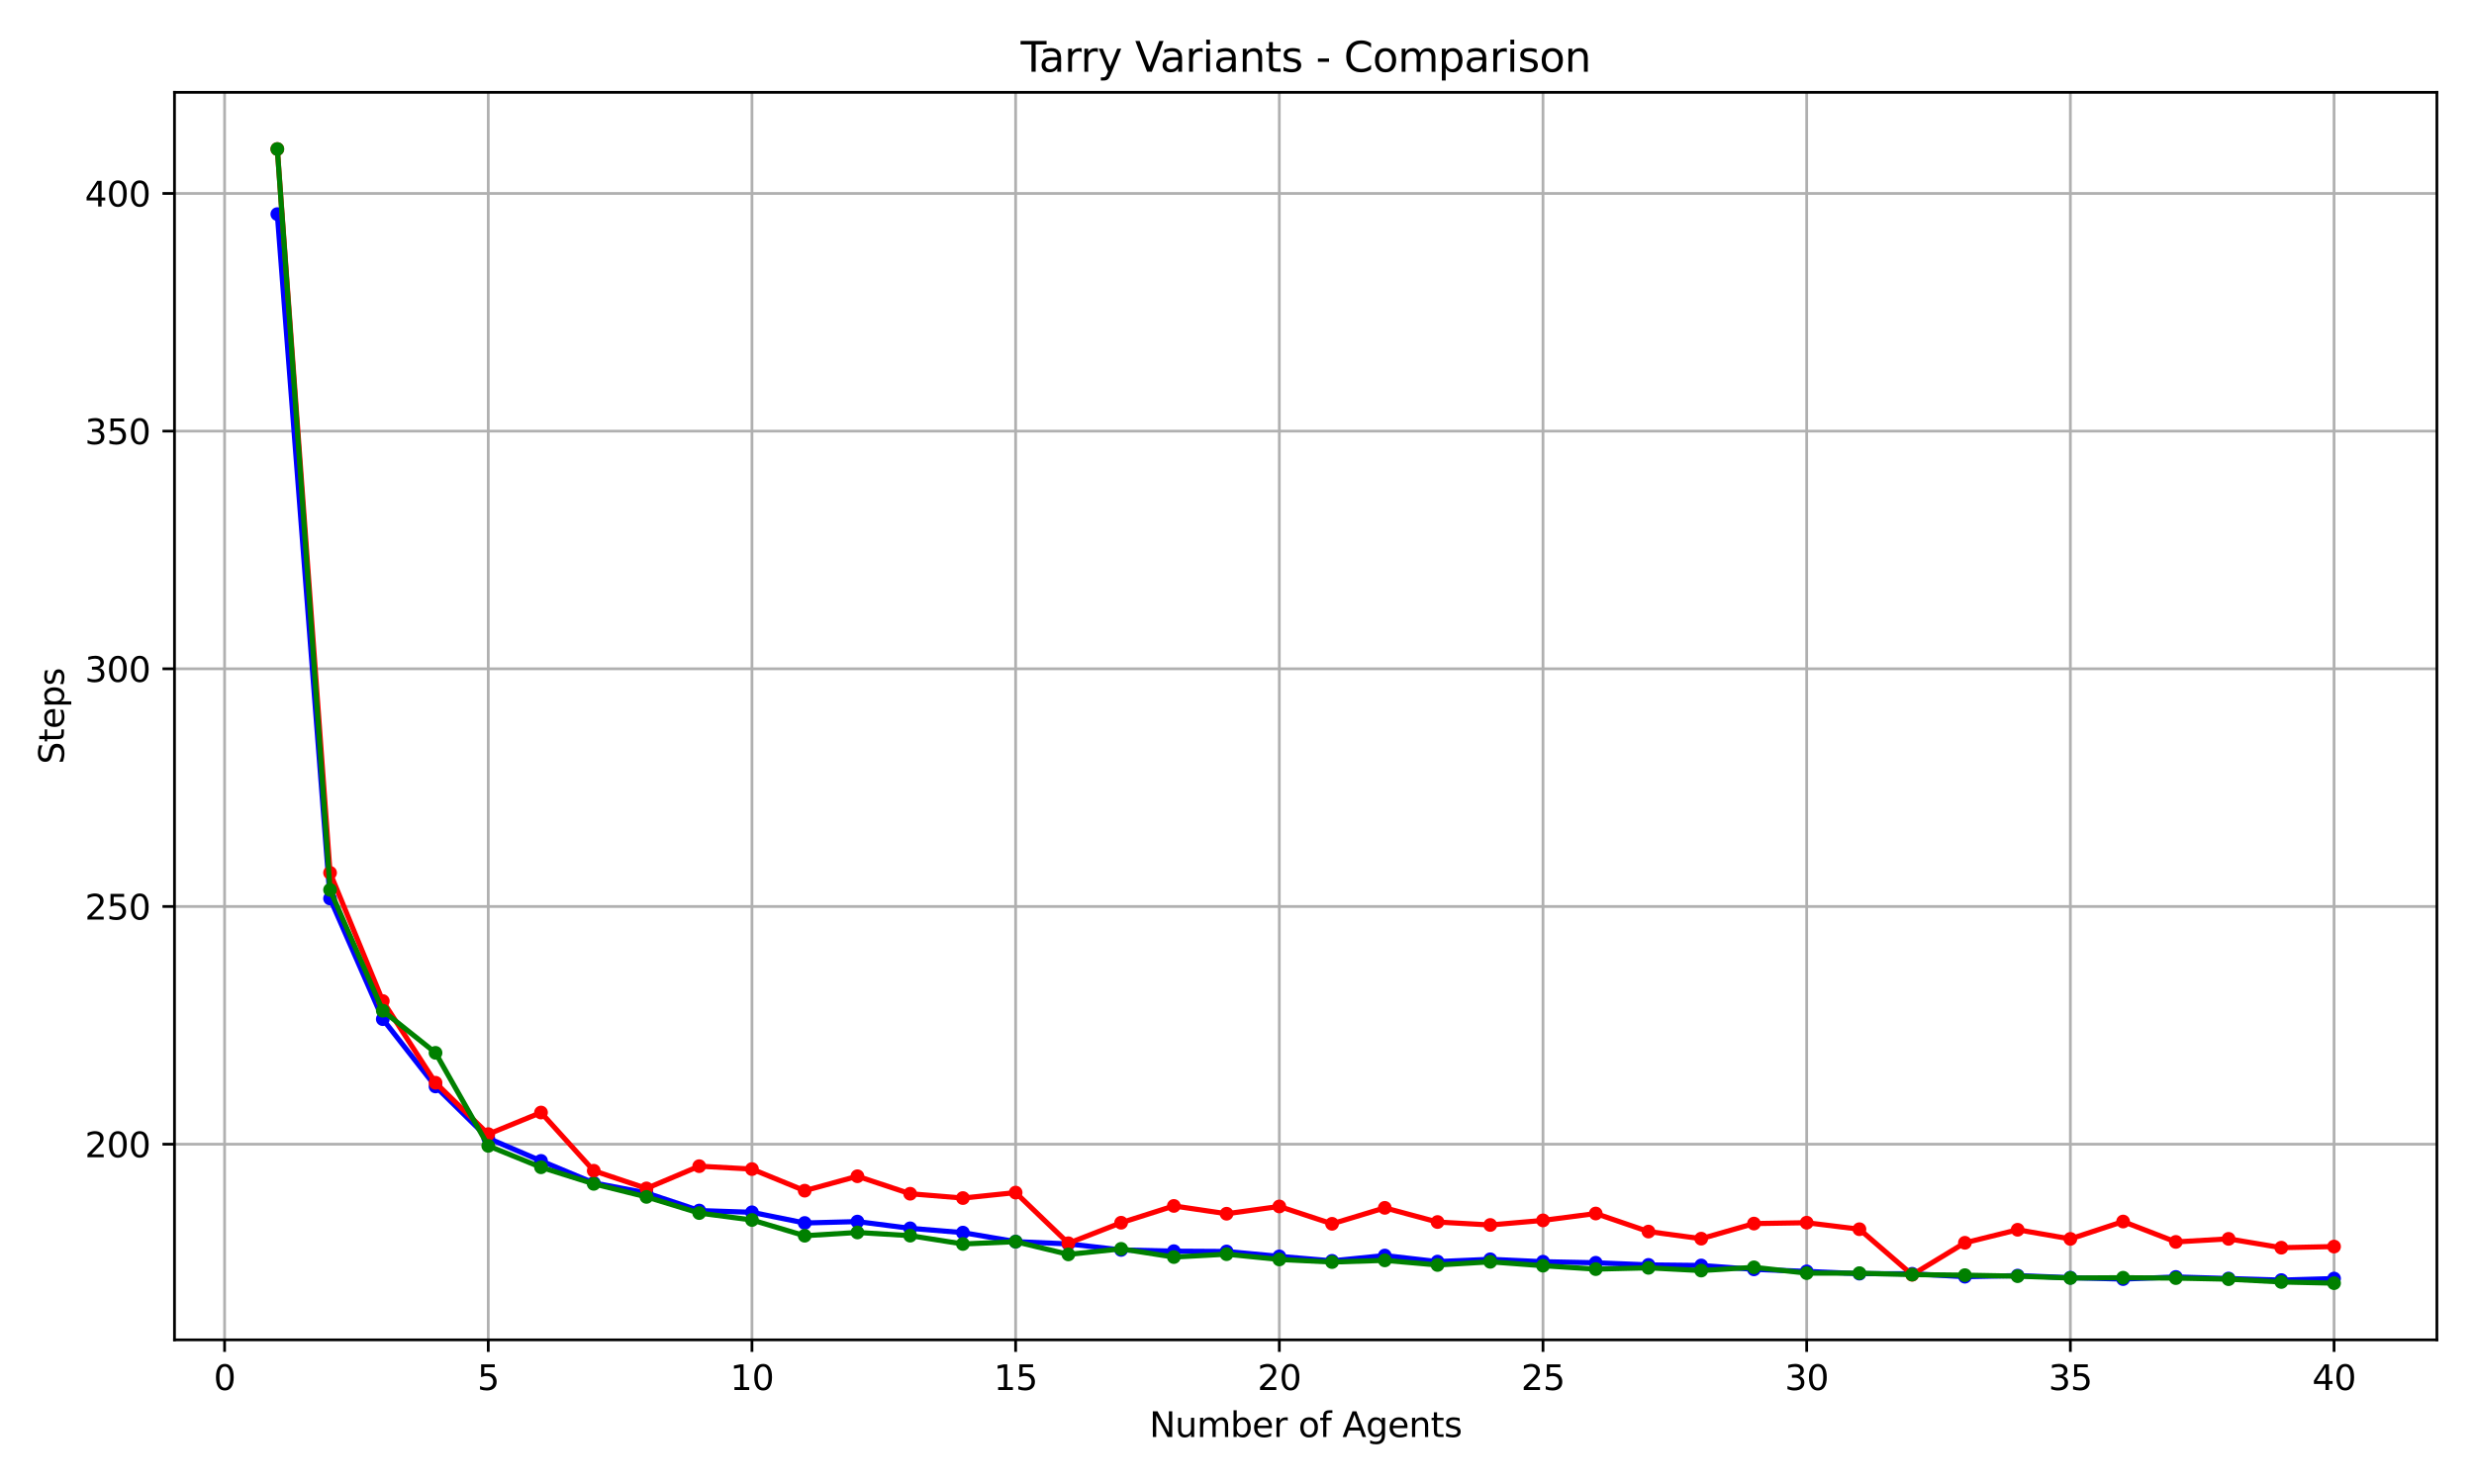 <?xml version="1.0" encoding="utf-8" standalone="no"?>
<!DOCTYPE svg PUBLIC "-//W3C//DTD SVG 1.1//EN"
  "http://www.w3.org/Graphics/SVG/1.1/DTD/svg11.dtd">
<svg xmlns:xlink="http://www.w3.org/1999/xlink" width="720pt" height="432pt" viewBox="0 0 720 432" xmlns="http://www.w3.org/2000/svg" version="1.1">
 <defs>
  <style type="text/css">*{stroke-linejoin: round; stroke-linecap: butt}</style>
 </defs>
 <g id="figure_1">
  <g id="patch_1">
   <path d="M 0 432 
L 720 432 
L 720 0 
L 0 0 
z
" style="fill: #ffffff"/>
  </g>
  <g id="axes_1">
   <g id="patch_2">
    <path d="M 50.78 390.04 
L 709.2 390.04 
L 709.2 26.88 
L 50.78 26.88 
z
" style="fill: #ffffff"/>
   </g>
   <g id="matplotlib.axis_1">
    <g id="xtick_1">
     <g id="line2d_1">
      <path d="M 65.36 390.04 
L 65.36 26.88 
" clip-path="url(#p433163102c)" style="fill: none; stroke: #b0b0b0; stroke-width: 0.8; stroke-linecap: square"/>
     </g>
     <g id="line2d_2">
      <defs>
       <path id="m862ffa35f3" d="M 0 0 
L 0 3.5 
" style="stroke: #000000; stroke-width: 0.8"/>
      </defs>
      <g>
       <use xlink:href="#m862ffa35f3" x="65.36" y="390.04" style="stroke: #000000; stroke-width: 0.8"/>
      </g>
     </g>
     <g id="text_1">
      <!-- 0 -->
      <g transform="translate(62.179 404.638) scale(0.1 -0.1)">
       <defs>
        <path id="DejaVuSans-30" d="M 2034 4250 
Q 1547 4250 1301 3770 
Q 1056 3291 1056 2328 
Q 1056 1369 1301 889 
Q 1547 409 2034 409 
Q 2525 409 2770 889 
Q 3016 1369 3016 2328 
Q 3016 3291 2770 3770 
Q 2525 4250 2034 4250 
z
M 2034 4750 
Q 2819 4750 3233 4129 
Q 3647 3509 3647 2328 
Q 3647 1150 3233 529 
Q 2819 -91 2034 -91 
Q 1250 -91 836 529 
Q 422 1150 422 2328 
Q 422 3509 836 4129 
Q 1250 4750 2034 4750 
z
" transform="scale(0.016)"/>
       </defs>
       <use xlink:href="#DejaVuSans-30"/>
      </g>
     </g>
    </g>
    <g id="xtick_2">
     <g id="line2d_3">
      <path d="M 142.099 390.04 
L 142.099 26.88 
" clip-path="url(#p433163102c)" style="fill: none; stroke: #b0b0b0; stroke-width: 0.8; stroke-linecap: square"/>
     </g>
     <g id="line2d_4">
      <g>
       <use xlink:href="#m862ffa35f3" x="142.099" y="390.04" style="stroke: #000000; stroke-width: 0.8"/>
      </g>
     </g>
     <g id="text_2">
      <!-- 5 -->
      <g transform="translate(138.918 404.638) scale(0.1 -0.1)">
       <defs>
        <path id="DejaVuSans-35" d="M 691 4666 
L 3169 4666 
L 3169 4134 
L 1269 4134 
L 1269 2991 
Q 1406 3038 1543 3061 
Q 1681 3084 1819 3084 
Q 2600 3084 3056 2656 
Q 3513 2228 3513 1497 
Q 3513 744 3044 326 
Q 2575 -91 1722 -91 
Q 1428 -91 1123 -41 
Q 819 9 494 109 
L 494 744 
Q 775 591 1075 516 
Q 1375 441 1709 441 
Q 2250 441 2565 725 
Q 2881 1009 2881 1497 
Q 2881 1984 2565 2268 
Q 2250 2553 1709 2553 
Q 1456 2553 1204 2497 
Q 953 2441 691 2322 
L 691 4666 
z
" transform="scale(0.016)"/>
       </defs>
       <use xlink:href="#DejaVuSans-35"/>
      </g>
     </g>
    </g>
    <g id="xtick_3">
     <g id="line2d_5">
      <path d="M 218.838 390.04 
L 218.838 26.88 
" clip-path="url(#p433163102c)" style="fill: none; stroke: #b0b0b0; stroke-width: 0.8; stroke-linecap: square"/>
     </g>
     <g id="line2d_6">
      <g>
       <use xlink:href="#m862ffa35f3" x="218.838" y="390.04" style="stroke: #000000; stroke-width: 0.8"/>
      </g>
     </g>
     <g id="text_3">
      <!-- 10 -->
      <g transform="translate(212.476 404.638) scale(0.1 -0.1)">
       <defs>
        <path id="DejaVuSans-31" d="M 794 531 
L 1825 531 
L 1825 4091 
L 703 3866 
L 703 4441 
L 1819 4666 
L 2450 4666 
L 2450 531 
L 3481 531 
L 3481 0 
L 794 0 
L 794 531 
z
" transform="scale(0.016)"/>
       </defs>
       <use xlink:href="#DejaVuSans-31"/>
       <use xlink:href="#DejaVuSans-30" x="63.623"/>
      </g>
     </g>
    </g>
    <g id="xtick_4">
     <g id="line2d_7">
      <path d="M 295.577 390.04 
L 295.577 26.88 
" clip-path="url(#p433163102c)" style="fill: none; stroke: #b0b0b0; stroke-width: 0.8; stroke-linecap: square"/>
     </g>
     <g id="line2d_8">
      <g>
       <use xlink:href="#m862ffa35f3" x="295.577" y="390.04" style="stroke: #000000; stroke-width: 0.8"/>
      </g>
     </g>
     <g id="text_4">
      <!-- 15 -->
      <g transform="translate(289.215 404.638) scale(0.1 -0.1)">
       <use xlink:href="#DejaVuSans-31"/>
       <use xlink:href="#DejaVuSans-35" x="63.623"/>
      </g>
     </g>
    </g>
    <g id="xtick_5">
     <g id="line2d_9">
      <path d="M 372.316 390.04 
L 372.316 26.88 
" clip-path="url(#p433163102c)" style="fill: none; stroke: #b0b0b0; stroke-width: 0.8; stroke-linecap: square"/>
     </g>
     <g id="line2d_10">
      <g>
       <use xlink:href="#m862ffa35f3" x="372.316" y="390.04" style="stroke: #000000; stroke-width: 0.8"/>
      </g>
     </g>
     <g id="text_5">
      <!-- 20 -->
      <g transform="translate(365.954 404.638) scale(0.1 -0.1)">
       <defs>
        <path id="DejaVuSans-32" d="M 1228 531 
L 3431 531 
L 3431 0 
L 469 0 
L 469 531 
Q 828 903 1448 1529 
Q 2069 2156 2228 2338 
Q 2531 2678 2651 2914 
Q 2772 3150 2772 3378 
Q 2772 3750 2511 3984 
Q 2250 4219 1831 4219 
Q 1534 4219 1204 4116 
Q 875 4013 500 3803 
L 500 4441 
Q 881 4594 1212 4672 
Q 1544 4750 1819 4750 
Q 2544 4750 2975 4387 
Q 3406 4025 3406 3419 
Q 3406 3131 3298 2873 
Q 3191 2616 2906 2266 
Q 2828 2175 2409 1742 
Q 1991 1309 1228 531 
z
" transform="scale(0.016)"/>
       </defs>
       <use xlink:href="#DejaVuSans-32"/>
       <use xlink:href="#DejaVuSans-30" x="63.623"/>
      </g>
     </g>
    </g>
    <g id="xtick_6">
     <g id="line2d_11">
      <path d="M 449.055 390.04 
L 449.055 26.88 
" clip-path="url(#p433163102c)" style="fill: none; stroke: #b0b0b0; stroke-width: 0.8; stroke-linecap: square"/>
     </g>
     <g id="line2d_12">
      <g>
       <use xlink:href="#m862ffa35f3" x="449.055" y="390.04" style="stroke: #000000; stroke-width: 0.8"/>
      </g>
     </g>
     <g id="text_6">
      <!-- 25 -->
      <g transform="translate(442.693 404.638) scale(0.1 -0.1)">
       <use xlink:href="#DejaVuSans-32"/>
       <use xlink:href="#DejaVuSans-35" x="63.623"/>
      </g>
     </g>
    </g>
    <g id="xtick_7">
     <g id="line2d_13">
      <path d="M 525.794 390.04 
L 525.794 26.88 
" clip-path="url(#p433163102c)" style="fill: none; stroke: #b0b0b0; stroke-width: 0.8; stroke-linecap: square"/>
     </g>
     <g id="line2d_14">
      <g>
       <use xlink:href="#m862ffa35f3" x="525.794" y="390.04" style="stroke: #000000; stroke-width: 0.8"/>
      </g>
     </g>
     <g id="text_7">
      <!-- 30 -->
      <g transform="translate(519.431 404.638) scale(0.1 -0.1)">
       <defs>
        <path id="DejaVuSans-33" d="M 2597 2516 
Q 3050 2419 3304 2112 
Q 3559 1806 3559 1356 
Q 3559 666 3084 287 
Q 2609 -91 1734 -91 
Q 1441 -91 1130 -33 
Q 819 25 488 141 
L 488 750 
Q 750 597 1062 519 
Q 1375 441 1716 441 
Q 2309 441 2620 675 
Q 2931 909 2931 1356 
Q 2931 1769 2642 2001 
Q 2353 2234 1838 2234 
L 1294 2234 
L 1294 2753 
L 1863 2753 
Q 2328 2753 2575 2939 
Q 2822 3125 2822 3475 
Q 2822 3834 2567 4026 
Q 2313 4219 1838 4219 
Q 1578 4219 1281 4162 
Q 984 4106 628 3988 
L 628 4550 
Q 988 4650 1302 4700 
Q 1616 4750 1894 4750 
Q 2613 4750 3031 4423 
Q 3450 4097 3450 3541 
Q 3450 3153 3228 2886 
Q 3006 2619 2597 2516 
z
" transform="scale(0.016)"/>
       </defs>
       <use xlink:href="#DejaVuSans-33"/>
       <use xlink:href="#DejaVuSans-30" x="63.623"/>
      </g>
     </g>
    </g>
    <g id="xtick_8">
     <g id="line2d_15">
      <path d="M 602.533 390.04 
L 602.533 26.88 
" clip-path="url(#p433163102c)" style="fill: none; stroke: #b0b0b0; stroke-width: 0.8; stroke-linecap: square"/>
     </g>
     <g id="line2d_16">
      <g>
       <use xlink:href="#m862ffa35f3" x="602.533" y="390.04" style="stroke: #000000; stroke-width: 0.8"/>
      </g>
     </g>
     <g id="text_8">
      <!-- 35 -->
      <g transform="translate(596.17 404.638) scale(0.1 -0.1)">
       <use xlink:href="#DejaVuSans-33"/>
       <use xlink:href="#DejaVuSans-35" x="63.623"/>
      </g>
     </g>
    </g>
    <g id="xtick_9">
     <g id="line2d_17">
      <path d="M 679.272 390.04 
L 679.272 26.88 
" clip-path="url(#p433163102c)" style="fill: none; stroke: #b0b0b0; stroke-width: 0.8; stroke-linecap: square"/>
     </g>
     <g id="line2d_18">
      <g>
       <use xlink:href="#m862ffa35f3" x="679.272" y="390.04" style="stroke: #000000; stroke-width: 0.8"/>
      </g>
     </g>
     <g id="text_9">
      <!-- 40 -->
      <g transform="translate(672.909 404.638) scale(0.1 -0.1)">
       <defs>
        <path id="DejaVuSans-34" d="M 2419 4116 
L 825 1625 
L 2419 1625 
L 2419 4116 
z
M 2253 4666 
L 3047 4666 
L 3047 1625 
L 3713 1625 
L 3713 1100 
L 3047 1100 
L 3047 0 
L 2419 0 
L 2419 1100 
L 313 1100 
L 313 1709 
L 2253 4666 
z
" transform="scale(0.016)"/>
       </defs>
       <use xlink:href="#DejaVuSans-34"/>
       <use xlink:href="#DejaVuSans-30" x="63.623"/>
      </g>
     </g>
    </g>
    <g id="text_10">
     <!-- Number of Agents -->
     <g transform="translate(334.502 418.317) scale(0.1 -0.1)">
      <defs>
       <path id="DejaVuSans-4e" d="M 628 4666 
L 1478 4666 
L 3547 763 
L 3547 4666 
L 4159 4666 
L 4159 0 
L 3309 0 
L 1241 3903 
L 1241 0 
L 628 0 
L 628 4666 
z
" transform="scale(0.016)"/>
       <path id="DejaVuSans-75" d="M 544 1381 
L 544 3500 
L 1119 3500 
L 1119 1403 
Q 1119 906 1312 657 
Q 1506 409 1894 409 
Q 2359 409 2629 706 
Q 2900 1003 2900 1516 
L 2900 3500 
L 3475 3500 
L 3475 0 
L 2900 0 
L 2900 538 
Q 2691 219 2414 64 
Q 2138 -91 1772 -91 
Q 1169 -91 856 284 
Q 544 659 544 1381 
z
M 1991 3584 
L 1991 3584 
z
" transform="scale(0.016)"/>
       <path id="DejaVuSans-6d" d="M 3328 2828 
Q 3544 3216 3844 3400 
Q 4144 3584 4550 3584 
Q 5097 3584 5394 3201 
Q 5691 2819 5691 2113 
L 5691 0 
L 5113 0 
L 5113 2094 
Q 5113 2597 4934 2840 
Q 4756 3084 4391 3084 
Q 3944 3084 3684 2787 
Q 3425 2491 3425 1978 
L 3425 0 
L 2847 0 
L 2847 2094 
Q 2847 2600 2669 2842 
Q 2491 3084 2119 3084 
Q 1678 3084 1418 2786 
Q 1159 2488 1159 1978 
L 1159 0 
L 581 0 
L 581 3500 
L 1159 3500 
L 1159 2956 
Q 1356 3278 1631 3431 
Q 1906 3584 2284 3584 
Q 2666 3584 2933 3390 
Q 3200 3197 3328 2828 
z
" transform="scale(0.016)"/>
       <path id="DejaVuSans-62" d="M 3116 1747 
Q 3116 2381 2855 2742 
Q 2594 3103 2138 3103 
Q 1681 3103 1420 2742 
Q 1159 2381 1159 1747 
Q 1159 1113 1420 752 
Q 1681 391 2138 391 
Q 2594 391 2855 752 
Q 3116 1113 3116 1747 
z
M 1159 2969 
Q 1341 3281 1617 3432 
Q 1894 3584 2278 3584 
Q 2916 3584 3314 3078 
Q 3713 2572 3713 1747 
Q 3713 922 3314 415 
Q 2916 -91 2278 -91 
Q 1894 -91 1617 61 
Q 1341 213 1159 525 
L 1159 0 
L 581 0 
L 581 4863 
L 1159 4863 
L 1159 2969 
z
" transform="scale(0.016)"/>
       <path id="DejaVuSans-65" d="M 3597 1894 
L 3597 1613 
L 953 1613 
Q 991 1019 1311 708 
Q 1631 397 2203 397 
Q 2534 397 2845 478 
Q 3156 559 3463 722 
L 3463 178 
Q 3153 47 2828 -22 
Q 2503 -91 2169 -91 
Q 1331 -91 842 396 
Q 353 884 353 1716 
Q 353 2575 817 3079 
Q 1281 3584 2069 3584 
Q 2775 3584 3186 3129 
Q 3597 2675 3597 1894 
z
M 3022 2063 
Q 3016 2534 2758 2815 
Q 2500 3097 2075 3097 
Q 1594 3097 1305 2825 
Q 1016 2553 972 2059 
L 3022 2063 
z
" transform="scale(0.016)"/>
       <path id="DejaVuSans-72" d="M 2631 2963 
Q 2534 3019 2420 3045 
Q 2306 3072 2169 3072 
Q 1681 3072 1420 2755 
Q 1159 2438 1159 1844 
L 1159 0 
L 581 0 
L 581 3500 
L 1159 3500 
L 1159 2956 
Q 1341 3275 1631 3429 
Q 1922 3584 2338 3584 
Q 2397 3584 2469 3576 
Q 2541 3569 2628 3553 
L 2631 2963 
z
" transform="scale(0.016)"/>
       <path id="DejaVuSans-20" transform="scale(0.016)"/>
       <path id="DejaVuSans-6f" d="M 1959 3097 
Q 1497 3097 1228 2736 
Q 959 2375 959 1747 
Q 959 1119 1226 758 
Q 1494 397 1959 397 
Q 2419 397 2687 759 
Q 2956 1122 2956 1747 
Q 2956 2369 2687 2733 
Q 2419 3097 1959 3097 
z
M 1959 3584 
Q 2709 3584 3137 3096 
Q 3566 2609 3566 1747 
Q 3566 888 3137 398 
Q 2709 -91 1959 -91 
Q 1206 -91 779 398 
Q 353 888 353 1747 
Q 353 2609 779 3096 
Q 1206 3584 1959 3584 
z
" transform="scale(0.016)"/>
       <path id="DejaVuSans-66" d="M 2375 4863 
L 2375 4384 
L 1825 4384 
Q 1516 4384 1395 4259 
Q 1275 4134 1275 3809 
L 1275 3500 
L 2222 3500 
L 2222 3053 
L 1275 3053 
L 1275 0 
L 697 0 
L 697 3053 
L 147 3053 
L 147 3500 
L 697 3500 
L 697 3744 
Q 697 4328 969 4595 
Q 1241 4863 1831 4863 
L 2375 4863 
z
" transform="scale(0.016)"/>
       <path id="DejaVuSans-41" d="M 2188 4044 
L 1331 1722 
L 3047 1722 
L 2188 4044 
z
M 1831 4666 
L 2547 4666 
L 4325 0 
L 3669 0 
L 3244 1197 
L 1141 1197 
L 716 0 
L 50 0 
L 1831 4666 
z
" transform="scale(0.016)"/>
       <path id="DejaVuSans-67" d="M 2906 1791 
Q 2906 2416 2648 2759 
Q 2391 3103 1925 3103 
Q 1463 3103 1205 2759 
Q 947 2416 947 1791 
Q 947 1169 1205 825 
Q 1463 481 1925 481 
Q 2391 481 2648 825 
Q 2906 1169 2906 1791 
z
M 3481 434 
Q 3481 -459 3084 -895 
Q 2688 -1331 1869 -1331 
Q 1566 -1331 1297 -1286 
Q 1028 -1241 775 -1147 
L 775 -588 
Q 1028 -725 1275 -790 
Q 1522 -856 1778 -856 
Q 2344 -856 2625 -561 
Q 2906 -266 2906 331 
L 2906 616 
Q 2728 306 2450 153 
Q 2172 0 1784 0 
Q 1141 0 747 490 
Q 353 981 353 1791 
Q 353 2603 747 3093 
Q 1141 3584 1784 3584 
Q 2172 3584 2450 3431 
Q 2728 3278 2906 2969 
L 2906 3500 
L 3481 3500 
L 3481 434 
z
" transform="scale(0.016)"/>
       <path id="DejaVuSans-6e" d="M 3513 2113 
L 3513 0 
L 2938 0 
L 2938 2094 
Q 2938 2591 2744 2837 
Q 2550 3084 2163 3084 
Q 1697 3084 1428 2787 
Q 1159 2491 1159 1978 
L 1159 0 
L 581 0 
L 581 3500 
L 1159 3500 
L 1159 2956 
Q 1366 3272 1645 3428 
Q 1925 3584 2291 3584 
Q 2894 3584 3203 3211 
Q 3513 2838 3513 2113 
z
" transform="scale(0.016)"/>
       <path id="DejaVuSans-74" d="M 1172 4494 
L 1172 3500 
L 2356 3500 
L 2356 3053 
L 1172 3053 
L 1172 1153 
Q 1172 725 1289 603 
Q 1406 481 1766 481 
L 2356 481 
L 2356 0 
L 1766 0 
Q 1100 0 847 248 
Q 594 497 594 1153 
L 594 3053 
L 172 3053 
L 172 3500 
L 594 3500 
L 594 4494 
L 1172 4494 
z
" transform="scale(0.016)"/>
       <path id="DejaVuSans-73" d="M 2834 3397 
L 2834 2853 
Q 2591 2978 2328 3040 
Q 2066 3103 1784 3103 
Q 1356 3103 1142 2972 
Q 928 2841 928 2578 
Q 928 2378 1081 2264 
Q 1234 2150 1697 2047 
L 1894 2003 
Q 2506 1872 2764 1633 
Q 3022 1394 3022 966 
Q 3022 478 2636 193 
Q 2250 -91 1575 -91 
Q 1294 -91 989 -36 
Q 684 19 347 128 
L 347 722 
Q 666 556 975 473 
Q 1284 391 1588 391 
Q 1994 391 2212 530 
Q 2431 669 2431 922 
Q 2431 1156 2273 1281 
Q 2116 1406 1581 1522 
L 1381 1569 
Q 847 1681 609 1914 
Q 372 2147 372 2553 
Q 372 3047 722 3315 
Q 1072 3584 1716 3584 
Q 2034 3584 2315 3537 
Q 2597 3491 2834 3397 
z
" transform="scale(0.016)"/>
      </defs>
      <use xlink:href="#DejaVuSans-4e"/>
      <use xlink:href="#DejaVuSans-75" x="74.805"/>
      <use xlink:href="#DejaVuSans-6d" x="138.184"/>
      <use xlink:href="#DejaVuSans-62" x="235.596"/>
      <use xlink:href="#DejaVuSans-65" x="299.072"/>
      <use xlink:href="#DejaVuSans-72" x="360.596"/>
      <use xlink:href="#DejaVuSans-20" x="401.709"/>
      <use xlink:href="#DejaVuSans-6f" x="433.496"/>
      <use xlink:href="#DejaVuSans-66" x="494.678"/>
      <use xlink:href="#DejaVuSans-20" x="529.883"/>
      <use xlink:href="#DejaVuSans-41" x="561.67"/>
      <use xlink:href="#DejaVuSans-67" x="630.078"/>
      <use xlink:href="#DejaVuSans-65" x="693.555"/>
      <use xlink:href="#DejaVuSans-6e" x="755.078"/>
      <use xlink:href="#DejaVuSans-74" x="818.457"/>
      <use xlink:href="#DejaVuSans-73" x="857.666"/>
     </g>
    </g>
   </g>
   <g id="matplotlib.axis_2">
    <g id="ytick_1">
     <g id="line2d_19">
      <path d="M 50.78 333.08 
L 709.2 333.08 
" clip-path="url(#p433163102c)" style="fill: none; stroke: #b0b0b0; stroke-width: 0.8; stroke-linecap: square"/>
     </g>
     <g id="line2d_20">
      <defs>
       <path id="mac8e386923" d="M 0 0 
L -3.5 0 
" style="stroke: #000000; stroke-width: 0.8"/>
      </defs>
      <g>
       <use xlink:href="#mac8e386923" x="50.78" y="333.08" style="stroke: #000000; stroke-width: 0.8"/>
      </g>
     </g>
     <g id="text_11">
      <!-- 200 -->
      <g transform="translate(24.692 336.879) scale(0.1 -0.1)">
       <use xlink:href="#DejaVuSans-32"/>
       <use xlink:href="#DejaVuSans-30" x="63.623"/>
       <use xlink:href="#DejaVuSans-30" x="127.246"/>
      </g>
     </g>
    </g>
    <g id="ytick_2">
     <g id="line2d_21">
      <path d="M 50.78 263.886 
L 709.2 263.886 
" clip-path="url(#p433163102c)" style="fill: none; stroke: #b0b0b0; stroke-width: 0.8; stroke-linecap: square"/>
     </g>
     <g id="line2d_22">
      <g>
       <use xlink:href="#mac8e386923" x="50.78" y="263.886" style="stroke: #000000; stroke-width: 0.8"/>
      </g>
     </g>
     <g id="text_12">
      <!-- 250 -->
      <g transform="translate(24.692 267.686) scale(0.1 -0.1)">
       <use xlink:href="#DejaVuSans-32"/>
       <use xlink:href="#DejaVuSans-35" x="63.623"/>
       <use xlink:href="#DejaVuSans-30" x="127.246"/>
      </g>
     </g>
    </g>
    <g id="ytick_3">
     <g id="line2d_23">
      <path d="M 50.78 194.693 
L 709.2 194.693 
" clip-path="url(#p433163102c)" style="fill: none; stroke: #b0b0b0; stroke-width: 0.8; stroke-linecap: square"/>
     </g>
     <g id="line2d_24">
      <g>
       <use xlink:href="#mac8e386923" x="50.78" y="194.693" style="stroke: #000000; stroke-width: 0.8"/>
      </g>
     </g>
     <g id="text_13">
      <!-- 300 -->
      <g transform="translate(24.692 198.493) scale(0.1 -0.1)">
       <use xlink:href="#DejaVuSans-33"/>
       <use xlink:href="#DejaVuSans-30" x="63.623"/>
       <use xlink:href="#DejaVuSans-30" x="127.246"/>
      </g>
     </g>
    </g>
    <g id="ytick_4">
     <g id="line2d_25">
      <path d="M 50.78 125.5 
L 709.2 125.5 
" clip-path="url(#p433163102c)" style="fill: none; stroke: #b0b0b0; stroke-width: 0.8; stroke-linecap: square"/>
     </g>
     <g id="line2d_26">
      <g>
       <use xlink:href="#mac8e386923" x="50.78" y="125.5" style="stroke: #000000; stroke-width: 0.8"/>
      </g>
     </g>
     <g id="text_14">
      <!-- 350 -->
      <g transform="translate(24.692 129.299) scale(0.1 -0.1)">
       <use xlink:href="#DejaVuSans-33"/>
       <use xlink:href="#DejaVuSans-35" x="63.623"/>
       <use xlink:href="#DejaVuSans-30" x="127.246"/>
      </g>
     </g>
    </g>
    <g id="ytick_5">
     <g id="line2d_27">
      <path d="M 50.78 56.307 
L 709.2 56.307 
" clip-path="url(#p433163102c)" style="fill: none; stroke: #b0b0b0; stroke-width: 0.8; stroke-linecap: square"/>
     </g>
     <g id="line2d_28">
      <g>
       <use xlink:href="#mac8e386923" x="50.78" y="56.307" style="stroke: #000000; stroke-width: 0.8"/>
      </g>
     </g>
     <g id="text_15">
      <!-- 400 -->
      <g transform="translate(24.692 60.106) scale(0.1 -0.1)">
       <use xlink:href="#DejaVuSans-34"/>
       <use xlink:href="#DejaVuSans-30" x="63.623"/>
       <use xlink:href="#DejaVuSans-30" x="127.246"/>
      </g>
     </g>
    </g>
    <g id="text_16">
     <!-- Steps -->
     <g transform="translate(18.613 222.45) rotate(-90) scale(0.1 -0.1)">
      <defs>
       <path id="DejaVuSans-53" d="M 3425 4513 
L 3425 3897 
Q 3066 4069 2747 4153 
Q 2428 4238 2131 4238 
Q 1616 4238 1336 4038 
Q 1056 3838 1056 3469 
Q 1056 3159 1242 3001 
Q 1428 2844 1947 2747 
L 2328 2669 
Q 3034 2534 3370 2195 
Q 3706 1856 3706 1288 
Q 3706 609 3251 259 
Q 2797 -91 1919 -91 
Q 1588 -91 1214 -16 
Q 841 59 441 206 
L 441 856 
Q 825 641 1194 531 
Q 1563 422 1919 422 
Q 2459 422 2753 634 
Q 3047 847 3047 1241 
Q 3047 1584 2836 1778 
Q 2625 1972 2144 2069 
L 1759 2144 
Q 1053 2284 737 2584 
Q 422 2884 422 3419 
Q 422 4038 858 4394 
Q 1294 4750 2059 4750 
Q 2388 4750 2728 4690 
Q 3069 4631 3425 4513 
z
" transform="scale(0.016)"/>
       <path id="DejaVuSans-70" d="M 1159 525 
L 1159 -1331 
L 581 -1331 
L 581 3500 
L 1159 3500 
L 1159 2969 
Q 1341 3281 1617 3432 
Q 1894 3584 2278 3584 
Q 2916 3584 3314 3078 
Q 3713 2572 3713 1747 
Q 3713 922 3314 415 
Q 2916 -91 2278 -91 
Q 1894 -91 1617 61 
Q 1341 213 1159 525 
z
M 3116 1747 
Q 3116 2381 2855 2742 
Q 2594 3103 2138 3103 
Q 1681 3103 1420 2742 
Q 1159 2381 1159 1747 
Q 1159 1113 1420 752 
Q 1681 391 2138 391 
Q 2594 391 2855 752 
Q 3116 1113 3116 1747 
z
" transform="scale(0.016)"/>
      </defs>
      <use xlink:href="#DejaVuSans-53"/>
      <use xlink:href="#DejaVuSans-74" x="63.477"/>
      <use xlink:href="#DejaVuSans-65" x="102.686"/>
      <use xlink:href="#DejaVuSans-70" x="164.209"/>
      <use xlink:href="#DejaVuSans-73" x="227.686"/>
     </g>
    </g>
   </g>
   <g id="line2d_29">
    <path d="M 80.708 62.33 
L 96.056 261.562 
L 111.404 296.679 
L 126.752 316.274 
L 142.099 331.364 
L 157.447 337.94 
L 172.795 344.35 
L 188.143 347.273 
L 203.49 352.398 
L 218.838 352.908 
L 234.186 356.019 
L 249.534 355.609 
L 264.882 357.568 
L 280.229 358.819 
L 295.577 361.443 
L 310.925 362.108 
L 326.273 363.857 
L 341.621 364.222 
L 356.968 364.311 
L 372.316 365.739 
L 387.664 367.045 
L 403.012 365.495 
L 418.359 367.256 
L 433.707 366.591 
L 449.055 367.289 
L 464.403 367.599 
L 479.751 368.219 
L 495.098 368.385 
L 510.446 369.514 
L 525.794 370.112 
L 541.142 370.765 
L 556.49 370.809 
L 571.837 371.651 
L 587.185 371.33 
L 602.533 371.939 
L 617.881 372.348 
L 633.228 371.728 
L 648.576 372.182 
L 663.924 372.647 
L 679.272 372.193 
" clip-path="url(#p433163102c)" style="fill: none; stroke: #0000ff; stroke-width: 1.5; stroke-linecap: square"/>
    <defs>
     <path id="m618b68f9bd" d="M 0 1.5 
C 0.398 1.5 0.779 1.342 1.061 1.061 
C 1.342 0.779 1.5 0.398 1.5 0 
C 1.5 -0.398 1.342 -0.779 1.061 -1.061 
C 0.779 -1.342 0.398 -1.5 0 -1.5 
C -0.398 -1.5 -0.779 -1.342 -1.061 -1.061 
C -1.342 -0.779 -1.5 -0.398 -1.5 0 
C -1.5 0.398 -1.342 0.779 -1.061 1.061 
C -0.779 1.342 -0.398 1.5 0 1.5 
z
" style="stroke: #0000ff"/>
    </defs>
    <g clip-path="url(#p433163102c)">
     <use xlink:href="#m618b68f9bd" x="80.708" y="62.33" style="fill: #0000ff; stroke: #0000ff"/>
     <use xlink:href="#m618b68f9bd" x="96.056" y="261.562" style="fill: #0000ff; stroke: #0000ff"/>
     <use xlink:href="#m618b68f9bd" x="111.404" y="296.679" style="fill: #0000ff; stroke: #0000ff"/>
     <use xlink:href="#m618b68f9bd" x="126.752" y="316.274" style="fill: #0000ff; stroke: #0000ff"/>
     <use xlink:href="#m618b68f9bd" x="142.099" y="331.364" style="fill: #0000ff; stroke: #0000ff"/>
     <use xlink:href="#m618b68f9bd" x="157.447" y="337.94" style="fill: #0000ff; stroke: #0000ff"/>
     <use xlink:href="#m618b68f9bd" x="172.795" y="344.35" style="fill: #0000ff; stroke: #0000ff"/>
     <use xlink:href="#m618b68f9bd" x="188.143" y="347.273" style="fill: #0000ff; stroke: #0000ff"/>
     <use xlink:href="#m618b68f9bd" x="203.49" y="352.398" style="fill: #0000ff; stroke: #0000ff"/>
     <use xlink:href="#m618b68f9bd" x="218.838" y="352.908" style="fill: #0000ff; stroke: #0000ff"/>
     <use xlink:href="#m618b68f9bd" x="234.186" y="356.019" style="fill: #0000ff; stroke: #0000ff"/>
     <use xlink:href="#m618b68f9bd" x="249.534" y="355.609" style="fill: #0000ff; stroke: #0000ff"/>
     <use xlink:href="#m618b68f9bd" x="264.882" y="357.568" style="fill: #0000ff; stroke: #0000ff"/>
     <use xlink:href="#m618b68f9bd" x="280.229" y="358.819" style="fill: #0000ff; stroke: #0000ff"/>
     <use xlink:href="#m618b68f9bd" x="295.577" y="361.443" style="fill: #0000ff; stroke: #0000ff"/>
     <use xlink:href="#m618b68f9bd" x="310.925" y="362.108" style="fill: #0000ff; stroke: #0000ff"/>
     <use xlink:href="#m618b68f9bd" x="326.273" y="363.857" style="fill: #0000ff; stroke: #0000ff"/>
     <use xlink:href="#m618b68f9bd" x="341.621" y="364.222" style="fill: #0000ff; stroke: #0000ff"/>
     <use xlink:href="#m618b68f9bd" x="356.968" y="364.311" style="fill: #0000ff; stroke: #0000ff"/>
     <use xlink:href="#m618b68f9bd" x="372.316" y="365.739" style="fill: #0000ff; stroke: #0000ff"/>
     <use xlink:href="#m618b68f9bd" x="387.664" y="367.045" style="fill: #0000ff; stroke: #0000ff"/>
     <use xlink:href="#m618b68f9bd" x="403.012" y="365.495" style="fill: #0000ff; stroke: #0000ff"/>
     <use xlink:href="#m618b68f9bd" x="418.359" y="367.256" style="fill: #0000ff; stroke: #0000ff"/>
     <use xlink:href="#m618b68f9bd" x="433.707" y="366.591" style="fill: #0000ff; stroke: #0000ff"/>
     <use xlink:href="#m618b68f9bd" x="449.055" y="367.289" style="fill: #0000ff; stroke: #0000ff"/>
     <use xlink:href="#m618b68f9bd" x="464.403" y="367.599" style="fill: #0000ff; stroke: #0000ff"/>
     <use xlink:href="#m618b68f9bd" x="479.751" y="368.219" style="fill: #0000ff; stroke: #0000ff"/>
     <use xlink:href="#m618b68f9bd" x="495.098" y="368.385" style="fill: #0000ff; stroke: #0000ff"/>
     <use xlink:href="#m618b68f9bd" x="510.446" y="369.514" style="fill: #0000ff; stroke: #0000ff"/>
     <use xlink:href="#m618b68f9bd" x="525.794" y="370.112" style="fill: #0000ff; stroke: #0000ff"/>
     <use xlink:href="#m618b68f9bd" x="541.142" y="370.765" style="fill: #0000ff; stroke: #0000ff"/>
     <use xlink:href="#m618b68f9bd" x="556.49" y="370.809" style="fill: #0000ff; stroke: #0000ff"/>
     <use xlink:href="#m618b68f9bd" x="571.837" y="371.651" style="fill: #0000ff; stroke: #0000ff"/>
     <use xlink:href="#m618b68f9bd" x="587.185" y="371.33" style="fill: #0000ff; stroke: #0000ff"/>
     <use xlink:href="#m618b68f9bd" x="602.533" y="371.939" style="fill: #0000ff; stroke: #0000ff"/>
     <use xlink:href="#m618b68f9bd" x="617.881" y="372.348" style="fill: #0000ff; stroke: #0000ff"/>
     <use xlink:href="#m618b68f9bd" x="633.228" y="371.728" style="fill: #0000ff; stroke: #0000ff"/>
     <use xlink:href="#m618b68f9bd" x="648.576" y="372.182" style="fill: #0000ff; stroke: #0000ff"/>
     <use xlink:href="#m618b68f9bd" x="663.924" y="372.647" style="fill: #0000ff; stroke: #0000ff"/>
     <use xlink:href="#m618b68f9bd" x="679.272" y="372.193" style="fill: #0000ff; stroke: #0000ff"/>
    </g>
   </g>
   <g id="line2d_30">
    <path d="M 80.708 43.387 
L 96.056 254.078 
L 111.404 291.409 
L 126.752 315.189 
L 142.099 330.151 
L 157.447 323.863 
L 172.795 340.807 
L 188.143 345.955 
L 203.49 339.479 
L 218.838 340.326 
L 234.186 346.614 
L 249.534 342.412 
L 264.882 347.505 
L 280.229 348.762 
L 295.577 347.173 
L 310.925 361.919 
L 326.273 355.941 
L 341.621 351.053 
L 356.968 353.323 
L 372.316 351.203 
L 387.664 356.257 
L 403.012 351.612 
L 418.359 355.736 
L 433.707 356.594 
L 449.055 355.26 
L 464.403 353.262 
L 479.751 358.515 
L 495.098 360.585 
L 510.446 356.19 
L 525.794 355.936 
L 541.142 357.829 
L 556.49 371.086 
L 571.837 361.781 
L 587.185 357.989 
L 602.533 360.652 
L 617.881 355.592 
L 633.228 361.526 
L 648.576 360.635 
L 663.924 363.209 
L 679.272 362.883 
" clip-path="url(#p433163102c)" style="fill: none; stroke: #ff0000; stroke-width: 1.5; stroke-linecap: square"/>
    <defs>
     <path id="md2f30ab1ab" d="M 0 1.5 
C 0.398 1.5 0.779 1.342 1.061 1.061 
C 1.342 0.779 1.5 0.398 1.5 0 
C 1.5 -0.398 1.342 -0.779 1.061 -1.061 
C 0.779 -1.342 0.398 -1.5 0 -1.5 
C -0.398 -1.5 -0.779 -1.342 -1.061 -1.061 
C -1.342 -0.779 -1.5 -0.398 -1.5 0 
C -1.5 0.398 -1.342 0.779 -1.061 1.061 
C -0.779 1.342 -0.398 1.5 0 1.5 
z
" style="stroke: #ff0000"/>
    </defs>
    <g clip-path="url(#p433163102c)">
     <use xlink:href="#md2f30ab1ab" x="80.708" y="43.387" style="fill: #ff0000; stroke: #ff0000"/>
     <use xlink:href="#md2f30ab1ab" x="96.056" y="254.078" style="fill: #ff0000; stroke: #ff0000"/>
     <use xlink:href="#md2f30ab1ab" x="111.404" y="291.409" style="fill: #ff0000; stroke: #ff0000"/>
     <use xlink:href="#md2f30ab1ab" x="126.752" y="315.189" style="fill: #ff0000; stroke: #ff0000"/>
     <use xlink:href="#md2f30ab1ab" x="142.099" y="330.151" style="fill: #ff0000; stroke: #ff0000"/>
     <use xlink:href="#md2f30ab1ab" x="157.447" y="323.863" style="fill: #ff0000; stroke: #ff0000"/>
     <use xlink:href="#md2f30ab1ab" x="172.795" y="340.807" style="fill: #ff0000; stroke: #ff0000"/>
     <use xlink:href="#md2f30ab1ab" x="188.143" y="345.955" style="fill: #ff0000; stroke: #ff0000"/>
     <use xlink:href="#md2f30ab1ab" x="203.49" y="339.479" style="fill: #ff0000; stroke: #ff0000"/>
     <use xlink:href="#md2f30ab1ab" x="218.838" y="340.326" style="fill: #ff0000; stroke: #ff0000"/>
     <use xlink:href="#md2f30ab1ab" x="234.186" y="346.614" style="fill: #ff0000; stroke: #ff0000"/>
     <use xlink:href="#md2f30ab1ab" x="249.534" y="342.412" style="fill: #ff0000; stroke: #ff0000"/>
     <use xlink:href="#md2f30ab1ab" x="264.882" y="347.505" style="fill: #ff0000; stroke: #ff0000"/>
     <use xlink:href="#md2f30ab1ab" x="280.229" y="348.762" style="fill: #ff0000; stroke: #ff0000"/>
     <use xlink:href="#md2f30ab1ab" x="295.577" y="347.173" style="fill: #ff0000; stroke: #ff0000"/>
     <use xlink:href="#md2f30ab1ab" x="310.925" y="361.919" style="fill: #ff0000; stroke: #ff0000"/>
     <use xlink:href="#md2f30ab1ab" x="326.273" y="355.941" style="fill: #ff0000; stroke: #ff0000"/>
     <use xlink:href="#md2f30ab1ab" x="341.621" y="351.053" style="fill: #ff0000; stroke: #ff0000"/>
     <use xlink:href="#md2f30ab1ab" x="356.968" y="353.323" style="fill: #ff0000; stroke: #ff0000"/>
     <use xlink:href="#md2f30ab1ab" x="372.316" y="351.203" style="fill: #ff0000; stroke: #ff0000"/>
     <use xlink:href="#md2f30ab1ab" x="387.664" y="356.257" style="fill: #ff0000; stroke: #ff0000"/>
     <use xlink:href="#md2f30ab1ab" x="403.012" y="351.612" style="fill: #ff0000; stroke: #ff0000"/>
     <use xlink:href="#md2f30ab1ab" x="418.359" y="355.736" style="fill: #ff0000; stroke: #ff0000"/>
     <use xlink:href="#md2f30ab1ab" x="433.707" y="356.594" style="fill: #ff0000; stroke: #ff0000"/>
     <use xlink:href="#md2f30ab1ab" x="449.055" y="355.26" style="fill: #ff0000; stroke: #ff0000"/>
     <use xlink:href="#md2f30ab1ab" x="464.403" y="353.262" style="fill: #ff0000; stroke: #ff0000"/>
     <use xlink:href="#md2f30ab1ab" x="479.751" y="358.515" style="fill: #ff0000; stroke: #ff0000"/>
     <use xlink:href="#md2f30ab1ab" x="495.098" y="360.585" style="fill: #ff0000; stroke: #ff0000"/>
     <use xlink:href="#md2f30ab1ab" x="510.446" y="356.19" style="fill: #ff0000; stroke: #ff0000"/>
     <use xlink:href="#md2f30ab1ab" x="525.794" y="355.936" style="fill: #ff0000; stroke: #ff0000"/>
     <use xlink:href="#md2f30ab1ab" x="541.142" y="357.829" style="fill: #ff0000; stroke: #ff0000"/>
     <use xlink:href="#md2f30ab1ab" x="556.49" y="371.086" style="fill: #ff0000; stroke: #ff0000"/>
     <use xlink:href="#md2f30ab1ab" x="571.837" y="361.781" style="fill: #ff0000; stroke: #ff0000"/>
     <use xlink:href="#md2f30ab1ab" x="587.185" y="357.989" style="fill: #ff0000; stroke: #ff0000"/>
     <use xlink:href="#md2f30ab1ab" x="602.533" y="360.652" style="fill: #ff0000; stroke: #ff0000"/>
     <use xlink:href="#md2f30ab1ab" x="617.881" y="355.592" style="fill: #ff0000; stroke: #ff0000"/>
     <use xlink:href="#md2f30ab1ab" x="633.228" y="361.526" style="fill: #ff0000; stroke: #ff0000"/>
     <use xlink:href="#md2f30ab1ab" x="648.576" y="360.635" style="fill: #ff0000; stroke: #ff0000"/>
     <use xlink:href="#md2f30ab1ab" x="663.924" y="363.209" style="fill: #ff0000; stroke: #ff0000"/>
     <use xlink:href="#md2f30ab1ab" x="679.272" y="362.883" style="fill: #ff0000; stroke: #ff0000"/>
    </g>
   </g>
   <g id="line2d_31">
    <path d="M 80.708 43.387 
L 96.056 259.048 
L 111.404 294.232 
L 126.752 306.487 
L 142.099 333.567 
L 157.447 339.8 
L 172.795 344.627 
L 188.143 348.424 
L 203.49 353.129 
L 218.838 355.144 
L 234.186 359.727 
L 249.534 358.775 
L 264.882 359.705 
L 280.229 362.13 
L 295.577 361.454 
L 310.925 365.163 
L 326.273 363.547 
L 341.621 365.938 
L 356.968 365.097 
L 372.316 366.636 
L 387.664 367.388 
L 403.012 366.901 
L 418.359 368.241 
L 433.707 367.322 
L 449.055 368.451 
L 464.403 369.448 
L 479.751 369.071 
L 495.098 369.868 
L 510.446 368.927 
L 525.794 370.61 
L 541.142 370.632 
L 556.49 371.042 
L 571.837 371.208 
L 587.185 371.496 
L 602.533 372.038 
L 617.881 371.95 
L 633.228 372.06 
L 648.576 372.37 
L 663.924 373.19 
L 679.272 373.533 
" clip-path="url(#p433163102c)" style="fill: none; stroke: #008000; stroke-width: 1.5; stroke-linecap: square"/>
    <defs>
     <path id="m2f671f6bb4" d="M 0 1.5 
C 0.398 1.5 0.779 1.342 1.061 1.061 
C 1.342 0.779 1.5 0.398 1.5 0 
C 1.5 -0.398 1.342 -0.779 1.061 -1.061 
C 0.779 -1.342 0.398 -1.5 0 -1.5 
C -0.398 -1.5 -0.779 -1.342 -1.061 -1.061 
C -1.342 -0.779 -1.5 -0.398 -1.5 0 
C -1.5 0.398 -1.342 0.779 -1.061 1.061 
C -0.779 1.342 -0.398 1.5 0 1.5 
z
" style="stroke: #008000"/>
    </defs>
    <g clip-path="url(#p433163102c)">
     <use xlink:href="#m2f671f6bb4" x="80.708" y="43.387" style="fill: #008000; stroke: #008000"/>
     <use xlink:href="#m2f671f6bb4" x="96.056" y="259.048" style="fill: #008000; stroke: #008000"/>
     <use xlink:href="#m2f671f6bb4" x="111.404" y="294.232" style="fill: #008000; stroke: #008000"/>
     <use xlink:href="#m2f671f6bb4" x="126.752" y="306.487" style="fill: #008000; stroke: #008000"/>
     <use xlink:href="#m2f671f6bb4" x="142.099" y="333.567" style="fill: #008000; stroke: #008000"/>
     <use xlink:href="#m2f671f6bb4" x="157.447" y="339.8" style="fill: #008000; stroke: #008000"/>
     <use xlink:href="#m2f671f6bb4" x="172.795" y="344.627" style="fill: #008000; stroke: #008000"/>
     <use xlink:href="#m2f671f6bb4" x="188.143" y="348.424" style="fill: #008000; stroke: #008000"/>
     <use xlink:href="#m2f671f6bb4" x="203.49" y="353.129" style="fill: #008000; stroke: #008000"/>
     <use xlink:href="#m2f671f6bb4" x="218.838" y="355.144" style="fill: #008000; stroke: #008000"/>
     <use xlink:href="#m2f671f6bb4" x="234.186" y="359.727" style="fill: #008000; stroke: #008000"/>
     <use xlink:href="#m2f671f6bb4" x="249.534" y="358.775" style="fill: #008000; stroke: #008000"/>
     <use xlink:href="#m2f671f6bb4" x="264.882" y="359.705" style="fill: #008000; stroke: #008000"/>
     <use xlink:href="#m2f671f6bb4" x="280.229" y="362.13" style="fill: #008000; stroke: #008000"/>
     <use xlink:href="#m2f671f6bb4" x="295.577" y="361.454" style="fill: #008000; stroke: #008000"/>
     <use xlink:href="#m2f671f6bb4" x="310.925" y="365.163" style="fill: #008000; stroke: #008000"/>
     <use xlink:href="#m2f671f6bb4" x="326.273" y="363.547" style="fill: #008000; stroke: #008000"/>
     <use xlink:href="#m2f671f6bb4" x="341.621" y="365.938" style="fill: #008000; stroke: #008000"/>
     <use xlink:href="#m2f671f6bb4" x="356.968" y="365.097" style="fill: #008000; stroke: #008000"/>
     <use xlink:href="#m2f671f6bb4" x="372.316" y="366.636" style="fill: #008000; stroke: #008000"/>
     <use xlink:href="#m2f671f6bb4" x="387.664" y="367.388" style="fill: #008000; stroke: #008000"/>
     <use xlink:href="#m2f671f6bb4" x="403.012" y="366.901" style="fill: #008000; stroke: #008000"/>
     <use xlink:href="#m2f671f6bb4" x="418.359" y="368.241" style="fill: #008000; stroke: #008000"/>
     <use xlink:href="#m2f671f6bb4" x="433.707" y="367.322" style="fill: #008000; stroke: #008000"/>
     <use xlink:href="#m2f671f6bb4" x="449.055" y="368.451" style="fill: #008000; stroke: #008000"/>
     <use xlink:href="#m2f671f6bb4" x="464.403" y="369.448" style="fill: #008000; stroke: #008000"/>
     <use xlink:href="#m2f671f6bb4" x="479.751" y="369.071" style="fill: #008000; stroke: #008000"/>
     <use xlink:href="#m2f671f6bb4" x="495.098" y="369.868" style="fill: #008000; stroke: #008000"/>
     <use xlink:href="#m2f671f6bb4" x="510.446" y="368.927" style="fill: #008000; stroke: #008000"/>
     <use xlink:href="#m2f671f6bb4" x="525.794" y="370.61" style="fill: #008000; stroke: #008000"/>
     <use xlink:href="#m2f671f6bb4" x="541.142" y="370.632" style="fill: #008000; stroke: #008000"/>
     <use xlink:href="#m2f671f6bb4" x="556.49" y="371.042" style="fill: #008000; stroke: #008000"/>
     <use xlink:href="#m2f671f6bb4" x="571.837" y="371.208" style="fill: #008000; stroke: #008000"/>
     <use xlink:href="#m2f671f6bb4" x="587.185" y="371.496" style="fill: #008000; stroke: #008000"/>
     <use xlink:href="#m2f671f6bb4" x="602.533" y="372.038" style="fill: #008000; stroke: #008000"/>
     <use xlink:href="#m2f671f6bb4" x="617.881" y="371.95" style="fill: #008000; stroke: #008000"/>
     <use xlink:href="#m2f671f6bb4" x="633.228" y="372.06" style="fill: #008000; stroke: #008000"/>
     <use xlink:href="#m2f671f6bb4" x="648.576" y="372.37" style="fill: #008000; stroke: #008000"/>
     <use xlink:href="#m2f671f6bb4" x="663.924" y="373.19" style="fill: #008000; stroke: #008000"/>
     <use xlink:href="#m2f671f6bb4" x="679.272" y="373.533" style="fill: #008000; stroke: #008000"/>
    </g>
   </g>
   <g id="patch_3">
    <path d="M 50.78 390.04 
L 50.78 26.88 
" style="fill: none; stroke: #000000; stroke-width: 0.8; stroke-linejoin: miter; stroke-linecap: square"/>
   </g>
   <g id="patch_4">
    <path d="M 709.2 390.04 
L 709.2 26.88 
" style="fill: none; stroke: #000000; stroke-width: 0.8; stroke-linejoin: miter; stroke-linecap: square"/>
   </g>
   <g id="patch_5">
    <path d="M 50.78 390.04 
L 709.2 390.04 
" style="fill: none; stroke: #000000; stroke-width: 0.8; stroke-linejoin: miter; stroke-linecap: square"/>
   </g>
   <g id="patch_6">
    <path d="M 50.78 26.88 
L 709.2 26.88 
" style="fill: none; stroke: #000000; stroke-width: 0.8; stroke-linejoin: miter; stroke-linecap: square"/>
   </g>
   <g id="text_17">
    <!-- Tarry Variants - Comparison -->
    <g transform="translate(297.043 20.88) scale(0.12 -0.12)">
     <defs>
      <path id="DejaVuSans-54" d="M -19 4666 
L 3928 4666 
L 3928 4134 
L 2272 4134 
L 2272 0 
L 1638 0 
L 1638 4134 
L -19 4134 
L -19 4666 
z
" transform="scale(0.016)"/>
      <path id="DejaVuSans-61" d="M 2194 1759 
Q 1497 1759 1228 1600 
Q 959 1441 959 1056 
Q 959 750 1161 570 
Q 1363 391 1709 391 
Q 2188 391 2477 730 
Q 2766 1069 2766 1631 
L 2766 1759 
L 2194 1759 
z
M 3341 1997 
L 3341 0 
L 2766 0 
L 2766 531 
Q 2569 213 2275 61 
Q 1981 -91 1556 -91 
Q 1019 -91 701 211 
Q 384 513 384 1019 
Q 384 1609 779 1909 
Q 1175 2209 1959 2209 
L 2766 2209 
L 2766 2266 
Q 2766 2663 2505 2880 
Q 2244 3097 1772 3097 
Q 1472 3097 1187 3025 
Q 903 2953 641 2809 
L 641 3341 
Q 956 3463 1253 3523 
Q 1550 3584 1831 3584 
Q 2591 3584 2966 3190 
Q 3341 2797 3341 1997 
z
" transform="scale(0.016)"/>
      <path id="DejaVuSans-79" d="M 2059 -325 
Q 1816 -950 1584 -1140 
Q 1353 -1331 966 -1331 
L 506 -1331 
L 506 -850 
L 844 -850 
Q 1081 -850 1212 -737 
Q 1344 -625 1503 -206 
L 1606 56 
L 191 3500 
L 800 3500 
L 1894 763 
L 2988 3500 
L 3597 3500 
L 2059 -325 
z
" transform="scale(0.016)"/>
      <path id="DejaVuSans-56" d="M 1831 0 
L 50 4666 
L 709 4666 
L 2188 738 
L 3669 4666 
L 4325 4666 
L 2547 0 
L 1831 0 
z
" transform="scale(0.016)"/>
      <path id="DejaVuSans-69" d="M 603 3500 
L 1178 3500 
L 1178 0 
L 603 0 
L 603 3500 
z
M 603 4863 
L 1178 4863 
L 1178 4134 
L 603 4134 
L 603 4863 
z
" transform="scale(0.016)"/>
      <path id="DejaVuSans-2d" d="M 313 2009 
L 1997 2009 
L 1997 1497 
L 313 1497 
L 313 2009 
z
" transform="scale(0.016)"/>
      <path id="DejaVuSans-43" d="M 4122 4306 
L 4122 3641 
Q 3803 3938 3442 4084 
Q 3081 4231 2675 4231 
Q 1875 4231 1450 3742 
Q 1025 3253 1025 2328 
Q 1025 1406 1450 917 
Q 1875 428 2675 428 
Q 3081 428 3442 575 
Q 3803 722 4122 1019 
L 4122 359 
Q 3791 134 3420 21 
Q 3050 -91 2638 -91 
Q 1578 -91 968 557 
Q 359 1206 359 2328 
Q 359 3453 968 4101 
Q 1578 4750 2638 4750 
Q 3056 4750 3426 4639 
Q 3797 4528 4122 4306 
z
" transform="scale(0.016)"/>
     </defs>
     <use xlink:href="#DejaVuSans-54"/>
     <use xlink:href="#DejaVuSans-61" x="44.584"/>
     <use xlink:href="#DejaVuSans-72" x="105.863"/>
     <use xlink:href="#DejaVuSans-72" x="145.227"/>
     <use xlink:href="#DejaVuSans-79" x="186.34"/>
     <use xlink:href="#DejaVuSans-20" x="245.52"/>
     <use xlink:href="#DejaVuSans-56" x="277.307"/>
     <use xlink:href="#DejaVuSans-61" x="337.965"/>
     <use xlink:href="#DejaVuSans-72" x="399.244"/>
     <use xlink:href="#DejaVuSans-69" x="440.357"/>
     <use xlink:href="#DejaVuSans-61" x="468.141"/>
     <use xlink:href="#DejaVuSans-6e" x="529.42"/>
     <use xlink:href="#DejaVuSans-74" x="592.799"/>
     <use xlink:href="#DejaVuSans-73" x="632.008"/>
     <use xlink:href="#DejaVuSans-20" x="684.107"/>
     <use xlink:href="#DejaVuSans-2d" x="715.895"/>
     <use xlink:href="#DejaVuSans-20" x="751.979"/>
     <use xlink:href="#DejaVuSans-43" x="783.766"/>
     <use xlink:href="#DejaVuSans-6f" x="853.59"/>
     <use xlink:href="#DejaVuSans-6d" x="914.771"/>
     <use xlink:href="#DejaVuSans-70" x="1012.184"/>
     <use xlink:href="#DejaVuSans-61" x="1075.66"/>
     <use xlink:href="#DejaVuSans-72" x="1136.939"/>
     <use xlink:href="#DejaVuSans-69" x="1178.053"/>
     <use xlink:href="#DejaVuSans-73" x="1205.836"/>
     <use xlink:href="#DejaVuSans-6f" x="1257.936"/>
     <use xlink:href="#DejaVuSans-6e" x="1319.117"/>
    </g>
   </g>
  </g>
 </g>
 <defs>
  <clipPath id="p433163102c">
   <rect x="50.78" y="26.88" width="658.42" height="363.16"/>
  </clipPath>
 </defs>
</svg>
